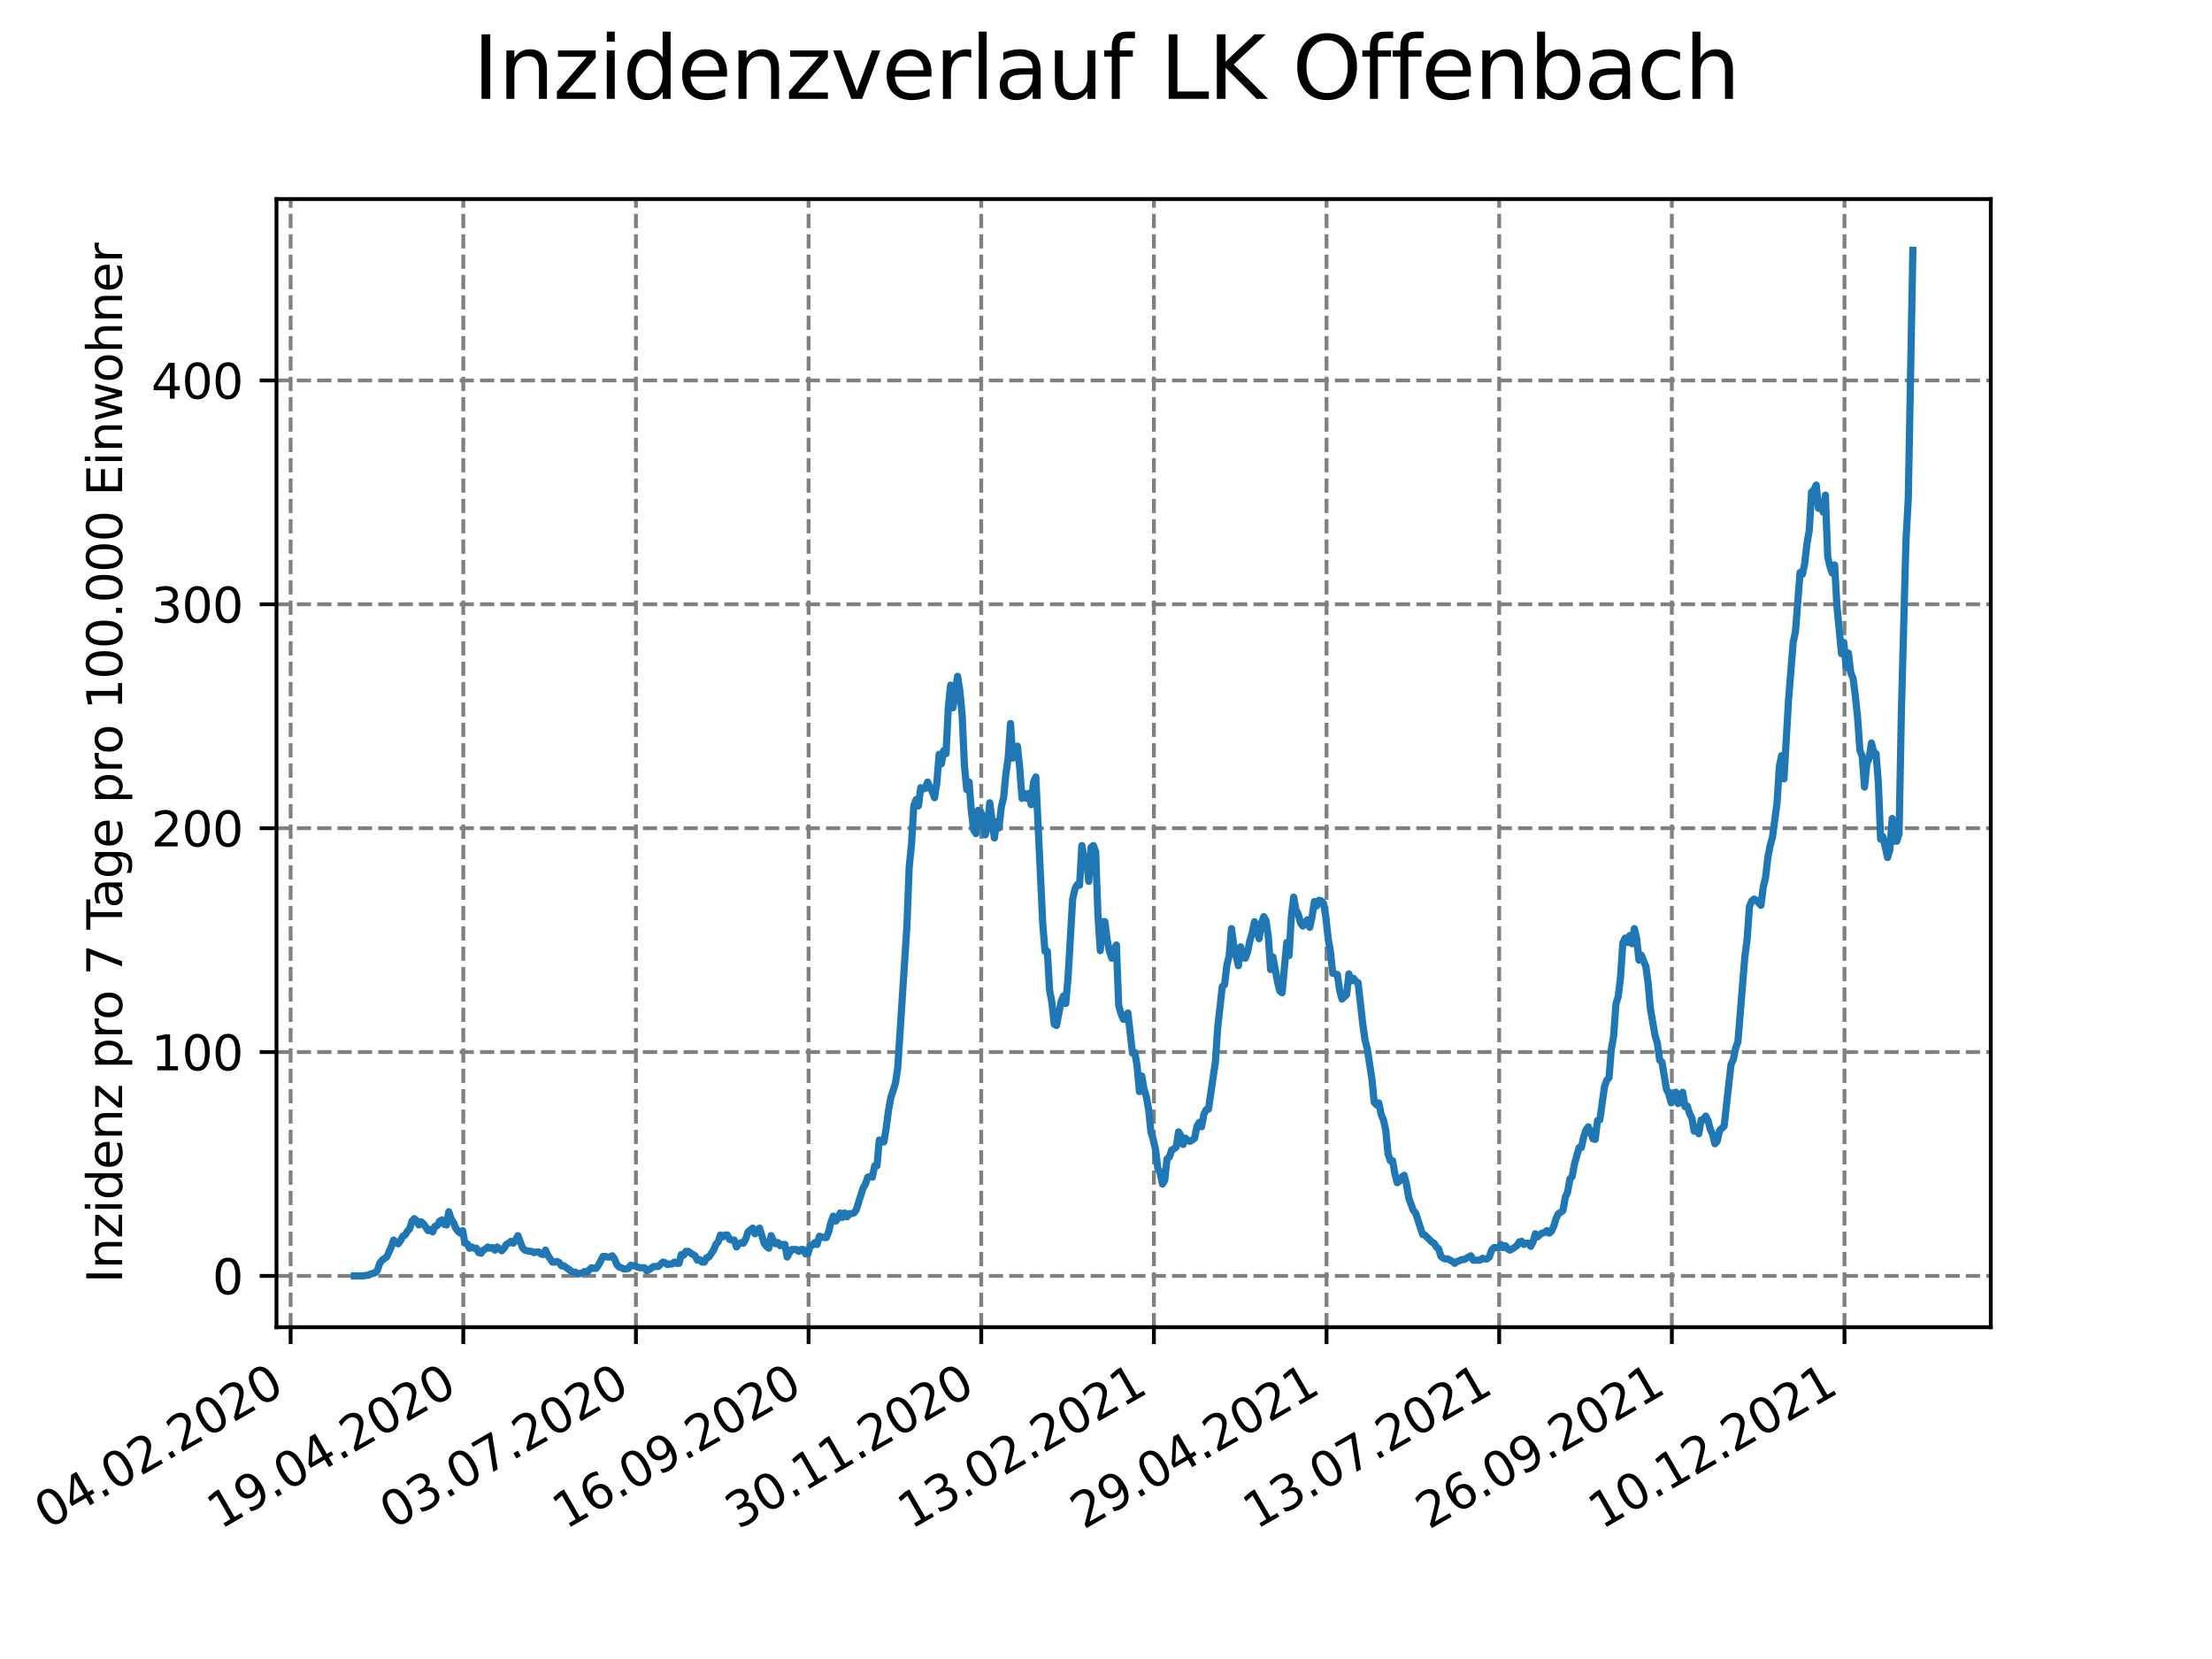 <?xml version="1.0" encoding="utf-8" standalone="no"?>
<!DOCTYPE svg PUBLIC "-//W3C//DTD SVG 1.1//EN"
  "http://www.w3.org/Graphics/SVG/1.1/DTD/svg11.dtd">
<svg xmlns:xlink="http://www.w3.org/1999/xlink" width="460.8pt" height="345.6pt" viewBox="0 0 460.8 345.6" xmlns="http://www.w3.org/2000/svg" version="1.1">
 <defs>
  <style type="text/css">*{stroke-linejoin: round; stroke-linecap: butt}</style>
 </defs>
 <g id="figure_1">
  <g id="patch_1">
   <path d="M 0 345.6 
L 460.8 345.6 
L 460.8 0 
L 0 0 
z
" style="fill: #ffffff"/>
  </g>
  <g id="axes_1">
   <g id="patch_2">
    <path d="M 57.6 276.48 
L 414.72 276.48 
L 414.72 41.472 
L 57.6 41.472 
z
" style="fill: #ffffff"/>
   </g>
   <g id="matplotlib.axis_1">
    <g id="xtick_1">
     <g id="line2d_1">
      <path d="M 60.545 276.48 
L 60.545 41.472 
" clip-path="url(#p607cf60031)" style="fill: none; stroke-dasharray: 2.96,1.28; stroke-dashoffset: 0; stroke: #808080; stroke-width: 0.8"/>
     </g>
     <g id="line2d_2">
      <defs>
       <path id="m782a86ba5a" d="M 0 0 
L 0 3.5 
" style="stroke: #000000; stroke-width: 0.8"/>
      </defs>
      <g>
       <use xlink:href="#m782a86ba5a" x="60.545" y="276.48" style="stroke: #000000; stroke-width: 0.8"/>
      </g>
     </g>
     <g id="text_1">
      <!-- 04.02.2020 -->
      <g transform="translate(9.92 318.689)rotate(-30)scale(0.1 -0.1)">
       <defs>
        <path id="DejaVuSans-30" d="M 2034 4250 
Q 1547 4250 1301 3770 
Q 1056 3291 1056 2328 
Q 1056 1369 1301 889 
Q 1547 409 2034 409 
Q 2525 409 2770 889 
Q 3016 1369 3016 2328 
Q 3016 3291 2770 3770 
Q 2525 4250 2034 4250 
z
M 2034 4750 
Q 2819 4750 3233 4129 
Q 3647 3509 3647 2328 
Q 3647 1150 3233 529 
Q 2819 -91 2034 -91 
Q 1250 -91 836 529 
Q 422 1150 422 2328 
Q 422 3509 836 4129 
Q 1250 4750 2034 4750 
z
" transform="scale(0.016)"/>
        <path id="DejaVuSans-34" d="M 2419 4116 
L 825 1625 
L 2419 1625 
L 2419 4116 
z
M 2253 4666 
L 3047 4666 
L 3047 1625 
L 3713 1625 
L 3713 1100 
L 3047 1100 
L 3047 0 
L 2419 0 
L 2419 1100 
L 313 1100 
L 313 1709 
L 2253 4666 
z
" transform="scale(0.016)"/>
        <path id="DejaVuSans-2e" d="M 684 794 
L 1344 794 
L 1344 0 
L 684 0 
L 684 794 
z
" transform="scale(0.016)"/>
        <path id="DejaVuSans-32" d="M 1228 531 
L 3431 531 
L 3431 0 
L 469 0 
L 469 531 
Q 828 903 1448 1529 
Q 2069 2156 2228 2338 
Q 2531 2678 2651 2914 
Q 2772 3150 2772 3378 
Q 2772 3750 2511 3984 
Q 2250 4219 1831 4219 
Q 1534 4219 1204 4116 
Q 875 4013 500 3803 
L 500 4441 
Q 881 4594 1212 4672 
Q 1544 4750 1819 4750 
Q 2544 4750 2975 4387 
Q 3406 4025 3406 3419 
Q 3406 3131 3298 2873 
Q 3191 2616 2906 2266 
Q 2828 2175 2409 1742 
Q 1991 1309 1228 531 
z
" transform="scale(0.016)"/>
       </defs>
       <use xlink:href="#DejaVuSans-30"/>
       <use xlink:href="#DejaVuSans-34" x="63.623"/>
       <use xlink:href="#DejaVuSans-2e" x="127.246"/>
       <use xlink:href="#DejaVuSans-30" x="159.033"/>
       <use xlink:href="#DejaVuSans-32" x="222.656"/>
       <use xlink:href="#DejaVuSans-2e" x="286.279"/>
       <use xlink:href="#DejaVuSans-32" x="318.066"/>
       <use xlink:href="#DejaVuSans-30" x="381.689"/>
       <use xlink:href="#DejaVuSans-32" x="445.312"/>
       <use xlink:href="#DejaVuSans-30" x="508.936"/>
      </g>
     </g>
    </g>
    <g id="xtick_2">
     <g id="line2d_3">
      <path d="M 96.511 276.48 
L 96.511 41.472 
" clip-path="url(#p607cf60031)" style="fill: none; stroke-dasharray: 2.96,1.28; stroke-dashoffset: 0; stroke: #808080; stroke-width: 0.8"/>
     </g>
     <g id="line2d_4">
      <g>
       <use xlink:href="#m782a86ba5a" x="96.511" y="276.48" style="stroke: #000000; stroke-width: 0.8"/>
      </g>
     </g>
     <g id="text_2">
      <!-- 19.04.2020 -->
      <g transform="translate(45.886 318.689)rotate(-30)scale(0.1 -0.1)">
       <defs>
        <path id="DejaVuSans-31" d="M 794 531 
L 1825 531 
L 1825 4091 
L 703 3866 
L 703 4441 
L 1819 4666 
L 2450 4666 
L 2450 531 
L 3481 531 
L 3481 0 
L 794 0 
L 794 531 
z
" transform="scale(0.016)"/>
        <path id="DejaVuSans-39" d="M 703 97 
L 703 672 
Q 941 559 1184 500 
Q 1428 441 1663 441 
Q 2288 441 2617 861 
Q 2947 1281 2994 2138 
Q 2813 1869 2534 1725 
Q 2256 1581 1919 1581 
Q 1219 1581 811 2004 
Q 403 2428 403 3163 
Q 403 3881 828 4315 
Q 1253 4750 1959 4750 
Q 2769 4750 3195 4129 
Q 3622 3509 3622 2328 
Q 3622 1225 3098 567 
Q 2575 -91 1691 -91 
Q 1453 -91 1209 -44 
Q 966 3 703 97 
z
M 1959 2075 
Q 2384 2075 2632 2365 
Q 2881 2656 2881 3163 
Q 2881 3666 2632 3958 
Q 2384 4250 1959 4250 
Q 1534 4250 1286 3958 
Q 1038 3666 1038 3163 
Q 1038 2656 1286 2365 
Q 1534 2075 1959 2075 
z
" transform="scale(0.016)"/>
       </defs>
       <use xlink:href="#DejaVuSans-31"/>
       <use xlink:href="#DejaVuSans-39" x="63.623"/>
       <use xlink:href="#DejaVuSans-2e" x="127.246"/>
       <use xlink:href="#DejaVuSans-30" x="159.033"/>
       <use xlink:href="#DejaVuSans-34" x="222.656"/>
       <use xlink:href="#DejaVuSans-2e" x="286.279"/>
       <use xlink:href="#DejaVuSans-32" x="318.066"/>
       <use xlink:href="#DejaVuSans-30" x="381.689"/>
       <use xlink:href="#DejaVuSans-32" x="445.312"/>
       <use xlink:href="#DejaVuSans-30" x="508.936"/>
      </g>
     </g>
    </g>
    <g id="xtick_3">
     <g id="line2d_5">
      <path d="M 132.478 276.48 
L 132.478 41.472 
" clip-path="url(#p607cf60031)" style="fill: none; stroke-dasharray: 2.96,1.28; stroke-dashoffset: 0; stroke: #808080; stroke-width: 0.8"/>
     </g>
     <g id="line2d_6">
      <g>
       <use xlink:href="#m782a86ba5a" x="132.478" y="276.48" style="stroke: #000000; stroke-width: 0.8"/>
      </g>
     </g>
     <g id="text_3">
      <!-- 03.07.2020 -->
      <g transform="translate(81.852 318.689)rotate(-30)scale(0.1 -0.1)">
       <defs>
        <path id="DejaVuSans-33" d="M 2597 2516 
Q 3050 2419 3304 2112 
Q 3559 1806 3559 1356 
Q 3559 666 3084 287 
Q 2609 -91 1734 -91 
Q 1441 -91 1130 -33 
Q 819 25 488 141 
L 488 750 
Q 750 597 1062 519 
Q 1375 441 1716 441 
Q 2309 441 2620 675 
Q 2931 909 2931 1356 
Q 2931 1769 2642 2001 
Q 2353 2234 1838 2234 
L 1294 2234 
L 1294 2753 
L 1863 2753 
Q 2328 2753 2575 2939 
Q 2822 3125 2822 3475 
Q 2822 3834 2567 4026 
Q 2313 4219 1838 4219 
Q 1578 4219 1281 4162 
Q 984 4106 628 3988 
L 628 4550 
Q 988 4650 1302 4700 
Q 1616 4750 1894 4750 
Q 2613 4750 3031 4423 
Q 3450 4097 3450 3541 
Q 3450 3153 3228 2886 
Q 3006 2619 2597 2516 
z
" transform="scale(0.016)"/>
        <path id="DejaVuSans-37" d="M 525 4666 
L 3525 4666 
L 3525 4397 
L 1831 0 
L 1172 0 
L 2766 4134 
L 525 4134 
L 525 4666 
z
" transform="scale(0.016)"/>
       </defs>
       <use xlink:href="#DejaVuSans-30"/>
       <use xlink:href="#DejaVuSans-33" x="63.623"/>
       <use xlink:href="#DejaVuSans-2e" x="127.246"/>
       <use xlink:href="#DejaVuSans-30" x="159.033"/>
       <use xlink:href="#DejaVuSans-37" x="222.656"/>
       <use xlink:href="#DejaVuSans-2e" x="286.279"/>
       <use xlink:href="#DejaVuSans-32" x="318.066"/>
       <use xlink:href="#DejaVuSans-30" x="381.689"/>
       <use xlink:href="#DejaVuSans-32" x="445.312"/>
       <use xlink:href="#DejaVuSans-30" x="508.936"/>
      </g>
     </g>
    </g>
    <g id="xtick_4">
     <g id="line2d_7">
      <path d="M 168.444 276.48 
L 168.444 41.472 
" clip-path="url(#p607cf60031)" style="fill: none; stroke-dasharray: 2.96,1.28; stroke-dashoffset: 0; stroke: #808080; stroke-width: 0.8"/>
     </g>
     <g id="line2d_8">
      <g>
       <use xlink:href="#m782a86ba5a" x="168.444" y="276.48" style="stroke: #000000; stroke-width: 0.8"/>
      </g>
     </g>
     <g id="text_4">
      <!-- 16.09.2020 -->
      <g transform="translate(117.819 318.689)rotate(-30)scale(0.1 -0.1)">
       <defs>
        <path id="DejaVuSans-36" d="M 2113 2584 
Q 1688 2584 1439 2293 
Q 1191 2003 1191 1497 
Q 1191 994 1439 701 
Q 1688 409 2113 409 
Q 2538 409 2786 701 
Q 3034 994 3034 1497 
Q 3034 2003 2786 2293 
Q 2538 2584 2113 2584 
z
M 3366 4563 
L 3366 3988 
Q 3128 4100 2886 4159 
Q 2644 4219 2406 4219 
Q 1781 4219 1451 3797 
Q 1122 3375 1075 2522 
Q 1259 2794 1537 2939 
Q 1816 3084 2150 3084 
Q 2853 3084 3261 2657 
Q 3669 2231 3669 1497 
Q 3669 778 3244 343 
Q 2819 -91 2113 -91 
Q 1303 -91 875 529 
Q 447 1150 447 2328 
Q 447 3434 972 4092 
Q 1497 4750 2381 4750 
Q 2619 4750 2861 4703 
Q 3103 4656 3366 4563 
z
" transform="scale(0.016)"/>
       </defs>
       <use xlink:href="#DejaVuSans-31"/>
       <use xlink:href="#DejaVuSans-36" x="63.623"/>
       <use xlink:href="#DejaVuSans-2e" x="127.246"/>
       <use xlink:href="#DejaVuSans-30" x="159.033"/>
       <use xlink:href="#DejaVuSans-39" x="222.656"/>
       <use xlink:href="#DejaVuSans-2e" x="286.279"/>
       <use xlink:href="#DejaVuSans-32" x="318.066"/>
       <use xlink:href="#DejaVuSans-30" x="381.689"/>
       <use xlink:href="#DejaVuSans-32" x="445.312"/>
       <use xlink:href="#DejaVuSans-30" x="508.936"/>
      </g>
     </g>
    </g>
    <g id="xtick_5">
     <g id="line2d_9">
      <path d="M 204.41 276.48 
L 204.41 41.472 
" clip-path="url(#p607cf60031)" style="fill: none; stroke-dasharray: 2.96,1.28; stroke-dashoffset: 0; stroke: #808080; stroke-width: 0.8"/>
     </g>
     <g id="line2d_10">
      <g>
       <use xlink:href="#m782a86ba5a" x="204.41" y="276.48" style="stroke: #000000; stroke-width: 0.8"/>
      </g>
     </g>
     <g id="text_5">
      <!-- 30.11.2020 -->
      <g transform="translate(153.785 318.689)rotate(-30)scale(0.1 -0.1)">
       <use xlink:href="#DejaVuSans-33"/>
       <use xlink:href="#DejaVuSans-30" x="63.623"/>
       <use xlink:href="#DejaVuSans-2e" x="127.246"/>
       <use xlink:href="#DejaVuSans-31" x="159.033"/>
       <use xlink:href="#DejaVuSans-31" x="222.656"/>
       <use xlink:href="#DejaVuSans-2e" x="286.279"/>
       <use xlink:href="#DejaVuSans-32" x="318.066"/>
       <use xlink:href="#DejaVuSans-30" x="381.689"/>
       <use xlink:href="#DejaVuSans-32" x="445.312"/>
       <use xlink:href="#DejaVuSans-30" x="508.936"/>
      </g>
     </g>
    </g>
    <g id="xtick_6">
     <g id="line2d_11">
      <path d="M 240.376 276.48 
L 240.376 41.472 
" clip-path="url(#p607cf60031)" style="fill: none; stroke-dasharray: 2.96,1.28; stroke-dashoffset: 0; stroke: #808080; stroke-width: 0.8"/>
     </g>
     <g id="line2d_12">
      <g>
       <use xlink:href="#m782a86ba5a" x="240.376" y="276.48" style="stroke: #000000; stroke-width: 0.8"/>
      </g>
     </g>
     <g id="text_6">
      <!-- 13.02.2021 -->
      <g transform="translate(189.751 318.689)rotate(-30)scale(0.1 -0.1)">
       <use xlink:href="#DejaVuSans-31"/>
       <use xlink:href="#DejaVuSans-33" x="63.623"/>
       <use xlink:href="#DejaVuSans-2e" x="127.246"/>
       <use xlink:href="#DejaVuSans-30" x="159.033"/>
       <use xlink:href="#DejaVuSans-32" x="222.656"/>
       <use xlink:href="#DejaVuSans-2e" x="286.279"/>
       <use xlink:href="#DejaVuSans-32" x="318.066"/>
       <use xlink:href="#DejaVuSans-30" x="381.689"/>
       <use xlink:href="#DejaVuSans-32" x="445.312"/>
       <use xlink:href="#DejaVuSans-31" x="508.936"/>
      </g>
     </g>
    </g>
    <g id="xtick_7">
     <g id="line2d_13">
      <path d="M 276.342 276.48 
L 276.342 41.472 
" clip-path="url(#p607cf60031)" style="fill: none; stroke-dasharray: 2.96,1.28; stroke-dashoffset: 0; stroke: #808080; stroke-width: 0.8"/>
     </g>
     <g id="line2d_14">
      <g>
       <use xlink:href="#m782a86ba5a" x="276.342" y="276.48" style="stroke: #000000; stroke-width: 0.8"/>
      </g>
     </g>
     <g id="text_7">
      <!-- 29.04.2021 -->
      <g transform="translate(225.717 318.689)rotate(-30)scale(0.1 -0.1)">
       <use xlink:href="#DejaVuSans-32"/>
       <use xlink:href="#DejaVuSans-39" x="63.623"/>
       <use xlink:href="#DejaVuSans-2e" x="127.246"/>
       <use xlink:href="#DejaVuSans-30" x="159.033"/>
       <use xlink:href="#DejaVuSans-34" x="222.656"/>
       <use xlink:href="#DejaVuSans-2e" x="286.279"/>
       <use xlink:href="#DejaVuSans-32" x="318.066"/>
       <use xlink:href="#DejaVuSans-30" x="381.689"/>
       <use xlink:href="#DejaVuSans-32" x="445.312"/>
       <use xlink:href="#DejaVuSans-31" x="508.936"/>
      </g>
     </g>
    </g>
    <g id="xtick_8">
     <g id="line2d_15">
      <path d="M 312.308 276.48 
L 312.308 41.472 
" clip-path="url(#p607cf60031)" style="fill: none; stroke-dasharray: 2.96,1.28; stroke-dashoffset: 0; stroke: #808080; stroke-width: 0.8"/>
     </g>
     <g id="line2d_16">
      <g>
       <use xlink:href="#m782a86ba5a" x="312.308" y="276.48" style="stroke: #000000; stroke-width: 0.8"/>
      </g>
     </g>
     <g id="text_8">
      <!-- 13.07.2021 -->
      <g transform="translate(261.683 318.689)rotate(-30)scale(0.1 -0.1)">
       <use xlink:href="#DejaVuSans-31"/>
       <use xlink:href="#DejaVuSans-33" x="63.623"/>
       <use xlink:href="#DejaVuSans-2e" x="127.246"/>
       <use xlink:href="#DejaVuSans-30" x="159.033"/>
       <use xlink:href="#DejaVuSans-37" x="222.656"/>
       <use xlink:href="#DejaVuSans-2e" x="286.279"/>
       <use xlink:href="#DejaVuSans-32" x="318.066"/>
       <use xlink:href="#DejaVuSans-30" x="381.689"/>
       <use xlink:href="#DejaVuSans-32" x="445.312"/>
       <use xlink:href="#DejaVuSans-31" x="508.936"/>
      </g>
     </g>
    </g>
    <g id="xtick_9">
     <g id="line2d_17">
      <path d="M 348.275 276.48 
L 348.275 41.472 
" clip-path="url(#p607cf60031)" style="fill: none; stroke-dasharray: 2.96,1.28; stroke-dashoffset: 0; stroke: #808080; stroke-width: 0.8"/>
     </g>
     <g id="line2d_18">
      <g>
       <use xlink:href="#m782a86ba5a" x="348.275" y="276.48" style="stroke: #000000; stroke-width: 0.8"/>
      </g>
     </g>
     <g id="text_9">
      <!-- 26.09.2021 -->
      <g transform="translate(297.649 318.689)rotate(-30)scale(0.1 -0.1)">
       <use xlink:href="#DejaVuSans-32"/>
       <use xlink:href="#DejaVuSans-36" x="63.623"/>
       <use xlink:href="#DejaVuSans-2e" x="127.246"/>
       <use xlink:href="#DejaVuSans-30" x="159.033"/>
       <use xlink:href="#DejaVuSans-39" x="222.656"/>
       <use xlink:href="#DejaVuSans-2e" x="286.279"/>
       <use xlink:href="#DejaVuSans-32" x="318.066"/>
       <use xlink:href="#DejaVuSans-30" x="381.689"/>
       <use xlink:href="#DejaVuSans-32" x="445.312"/>
       <use xlink:href="#DejaVuSans-31" x="508.936"/>
      </g>
     </g>
    </g>
    <g id="xtick_10">
     <g id="line2d_19">
      <path d="M 384.241 276.48 
L 384.241 41.472 
" clip-path="url(#p607cf60031)" style="fill: none; stroke-dasharray: 2.96,1.28; stroke-dashoffset: 0; stroke: #808080; stroke-width: 0.8"/>
     </g>
     <g id="line2d_20">
      <g>
       <use xlink:href="#m782a86ba5a" x="384.241" y="276.48" style="stroke: #000000; stroke-width: 0.8"/>
      </g>
     </g>
     <g id="text_10">
      <!-- 10.12.2021 -->
      <g transform="translate(333.615 318.689)rotate(-30)scale(0.1 -0.1)">
       <use xlink:href="#DejaVuSans-31"/>
       <use xlink:href="#DejaVuSans-30" x="63.623"/>
       <use xlink:href="#DejaVuSans-2e" x="127.246"/>
       <use xlink:href="#DejaVuSans-31" x="159.033"/>
       <use xlink:href="#DejaVuSans-32" x="222.656"/>
       <use xlink:href="#DejaVuSans-2e" x="286.279"/>
       <use xlink:href="#DejaVuSans-32" x="318.066"/>
       <use xlink:href="#DejaVuSans-30" x="381.689"/>
       <use xlink:href="#DejaVuSans-32" x="445.312"/>
       <use xlink:href="#DejaVuSans-31" x="508.936"/>
      </g>
     </g>
    </g>
   </g>
   <g id="matplotlib.axis_2">
    <g id="ytick_1">
     <g id="line2d_21">
      <path d="M 57.6 265.798 
L 414.72 265.798 
" clip-path="url(#p607cf60031)" style="fill: none; stroke-dasharray: 2.96,1.28; stroke-dashoffset: 0; stroke: #808080; stroke-width: 0.8"/>
     </g>
     <g id="line2d_22">
      <defs>
       <path id="m723802dd8a" d="M 0 0 
L -3.5 0 
" style="stroke: #000000; stroke-width: 0.8"/>
      </defs>
      <g>
       <use xlink:href="#m723802dd8a" x="57.6" y="265.798" style="stroke: #000000; stroke-width: 0.8"/>
      </g>
     </g>
     <g id="text_11">
      <!-- 0 -->
      <g transform="translate(44.237 269.597)scale(0.1 -0.1)">
       <use xlink:href="#DejaVuSans-30"/>
      </g>
     </g>
    </g>
    <g id="ytick_2">
     <g id="line2d_23">
      <path d="M 57.6 219.162 
L 414.72 219.162 
" clip-path="url(#p607cf60031)" style="fill: none; stroke-dasharray: 2.96,1.28; stroke-dashoffset: 0; stroke: #808080; stroke-width: 0.8"/>
     </g>
     <g id="line2d_24">
      <g>
       <use xlink:href="#m723802dd8a" x="57.6" y="219.162" style="stroke: #000000; stroke-width: 0.8"/>
      </g>
     </g>
     <g id="text_12">
      <!-- 100 -->
      <g transform="translate(31.512 222.961)scale(0.1 -0.1)">
       <use xlink:href="#DejaVuSans-31"/>
       <use xlink:href="#DejaVuSans-30" x="63.623"/>
       <use xlink:href="#DejaVuSans-30" x="127.246"/>
      </g>
     </g>
    </g>
    <g id="ytick_3">
     <g id="line2d_25">
      <path d="M 57.6 172.525 
L 414.72 172.525 
" clip-path="url(#p607cf60031)" style="fill: none; stroke-dasharray: 2.96,1.28; stroke-dashoffset: 0; stroke: #808080; stroke-width: 0.8"/>
     </g>
     <g id="line2d_26">
      <g>
       <use xlink:href="#m723802dd8a" x="57.6" y="172.525" style="stroke: #000000; stroke-width: 0.8"/>
      </g>
     </g>
     <g id="text_13">
      <!-- 200 -->
      <g transform="translate(31.512 176.324)scale(0.1 -0.1)">
       <use xlink:href="#DejaVuSans-32"/>
       <use xlink:href="#DejaVuSans-30" x="63.623"/>
       <use xlink:href="#DejaVuSans-30" x="127.246"/>
      </g>
     </g>
    </g>
    <g id="ytick_4">
     <g id="line2d_27">
      <path d="M 57.6 125.889 
L 414.72 125.889 
" clip-path="url(#p607cf60031)" style="fill: none; stroke-dasharray: 2.96,1.28; stroke-dashoffset: 0; stroke: #808080; stroke-width: 0.8"/>
     </g>
     <g id="line2d_28">
      <g>
       <use xlink:href="#m723802dd8a" x="57.6" y="125.889" style="stroke: #000000; stroke-width: 0.8"/>
      </g>
     </g>
     <g id="text_14">
      <!-- 300 -->
      <g transform="translate(31.512 129.688)scale(0.1 -0.1)">
       <use xlink:href="#DejaVuSans-33"/>
       <use xlink:href="#DejaVuSans-30" x="63.623"/>
       <use xlink:href="#DejaVuSans-30" x="127.246"/>
      </g>
     </g>
    </g>
    <g id="ytick_5">
     <g id="line2d_29">
      <path d="M 57.6 79.253 
L 414.72 79.253 
" clip-path="url(#p607cf60031)" style="fill: none; stroke-dasharray: 2.96,1.28; stroke-dashoffset: 0; stroke: #808080; stroke-width: 0.8"/>
     </g>
     <g id="line2d_30">
      <g>
       <use xlink:href="#m723802dd8a" x="57.6" y="79.253" style="stroke: #000000; stroke-width: 0.8"/>
      </g>
     </g>
     <g id="text_15">
      <!-- 400 -->
      <g transform="translate(31.512 83.052)scale(0.1 -0.1)">
       <use xlink:href="#DejaVuSans-34"/>
       <use xlink:href="#DejaVuSans-30" x="63.623"/>
       <use xlink:href="#DejaVuSans-30" x="127.246"/>
      </g>
     </g>
    </g>
    <g id="text_16">
     <!-- Inzidenz pro 7 Tage pro 100.000 Einwohner -->
     <g transform="translate(25.433 267.301)rotate(-90)scale(0.1 -0.1)">
      <defs>
       <path id="DejaVuSans-49" d="M 628 4666 
L 1259 4666 
L 1259 0 
L 628 0 
L 628 4666 
z
" transform="scale(0.016)"/>
       <path id="DejaVuSans-6e" d="M 3513 2113 
L 3513 0 
L 2938 0 
L 2938 2094 
Q 2938 2591 2744 2837 
Q 2550 3084 2163 3084 
Q 1697 3084 1428 2787 
Q 1159 2491 1159 1978 
L 1159 0 
L 581 0 
L 581 3500 
L 1159 3500 
L 1159 2956 
Q 1366 3272 1645 3428 
Q 1925 3584 2291 3584 
Q 2894 3584 3203 3211 
Q 3513 2838 3513 2113 
z
" transform="scale(0.016)"/>
       <path id="DejaVuSans-7a" d="M 353 3500 
L 3084 3500 
L 3084 2975 
L 922 459 
L 3084 459 
L 3084 0 
L 275 0 
L 275 525 
L 2438 3041 
L 353 3041 
L 353 3500 
z
" transform="scale(0.016)"/>
       <path id="DejaVuSans-69" d="M 603 3500 
L 1178 3500 
L 1178 0 
L 603 0 
L 603 3500 
z
M 603 4863 
L 1178 4863 
L 1178 4134 
L 603 4134 
L 603 4863 
z
" transform="scale(0.016)"/>
       <path id="DejaVuSans-64" d="M 2906 2969 
L 2906 4863 
L 3481 4863 
L 3481 0 
L 2906 0 
L 2906 525 
Q 2725 213 2448 61 
Q 2172 -91 1784 -91 
Q 1150 -91 751 415 
Q 353 922 353 1747 
Q 353 2572 751 3078 
Q 1150 3584 1784 3584 
Q 2172 3584 2448 3432 
Q 2725 3281 2906 2969 
z
M 947 1747 
Q 947 1113 1208 752 
Q 1469 391 1925 391 
Q 2381 391 2643 752 
Q 2906 1113 2906 1747 
Q 2906 2381 2643 2742 
Q 2381 3103 1925 3103 
Q 1469 3103 1208 2742 
Q 947 2381 947 1747 
z
" transform="scale(0.016)"/>
       <path id="DejaVuSans-65" d="M 3597 1894 
L 3597 1613 
L 953 1613 
Q 991 1019 1311 708 
Q 1631 397 2203 397 
Q 2534 397 2845 478 
Q 3156 559 3463 722 
L 3463 178 
Q 3153 47 2828 -22 
Q 2503 -91 2169 -91 
Q 1331 -91 842 396 
Q 353 884 353 1716 
Q 353 2575 817 3079 
Q 1281 3584 2069 3584 
Q 2775 3584 3186 3129 
Q 3597 2675 3597 1894 
z
M 3022 2063 
Q 3016 2534 2758 2815 
Q 2500 3097 2075 3097 
Q 1594 3097 1305 2825 
Q 1016 2553 972 2059 
L 3022 2063 
z
" transform="scale(0.016)"/>
       <path id="DejaVuSans-20" transform="scale(0.016)"/>
       <path id="DejaVuSans-70" d="M 1159 525 
L 1159 -1331 
L 581 -1331 
L 581 3500 
L 1159 3500 
L 1159 2969 
Q 1341 3281 1617 3432 
Q 1894 3584 2278 3584 
Q 2916 3584 3314 3078 
Q 3713 2572 3713 1747 
Q 3713 922 3314 415 
Q 2916 -91 2278 -91 
Q 1894 -91 1617 61 
Q 1341 213 1159 525 
z
M 3116 1747 
Q 3116 2381 2855 2742 
Q 2594 3103 2138 3103 
Q 1681 3103 1420 2742 
Q 1159 2381 1159 1747 
Q 1159 1113 1420 752 
Q 1681 391 2138 391 
Q 2594 391 2855 752 
Q 3116 1113 3116 1747 
z
" transform="scale(0.016)"/>
       <path id="DejaVuSans-72" d="M 2631 2963 
Q 2534 3019 2420 3045 
Q 2306 3072 2169 3072 
Q 1681 3072 1420 2755 
Q 1159 2438 1159 1844 
L 1159 0 
L 581 0 
L 581 3500 
L 1159 3500 
L 1159 2956 
Q 1341 3275 1631 3429 
Q 1922 3584 2338 3584 
Q 2397 3584 2469 3576 
Q 2541 3569 2628 3553 
L 2631 2963 
z
" transform="scale(0.016)"/>
       <path id="DejaVuSans-6f" d="M 1959 3097 
Q 1497 3097 1228 2736 
Q 959 2375 959 1747 
Q 959 1119 1226 758 
Q 1494 397 1959 397 
Q 2419 397 2687 759 
Q 2956 1122 2956 1747 
Q 2956 2369 2687 2733 
Q 2419 3097 1959 3097 
z
M 1959 3584 
Q 2709 3584 3137 3096 
Q 3566 2609 3566 1747 
Q 3566 888 3137 398 
Q 2709 -91 1959 -91 
Q 1206 -91 779 398 
Q 353 888 353 1747 
Q 353 2609 779 3096 
Q 1206 3584 1959 3584 
z
" transform="scale(0.016)"/>
       <path id="DejaVuSans-54" d="M -19 4666 
L 3928 4666 
L 3928 4134 
L 2272 4134 
L 2272 0 
L 1638 0 
L 1638 4134 
L -19 4134 
L -19 4666 
z
" transform="scale(0.016)"/>
       <path id="DejaVuSans-61" d="M 2194 1759 
Q 1497 1759 1228 1600 
Q 959 1441 959 1056 
Q 959 750 1161 570 
Q 1363 391 1709 391 
Q 2188 391 2477 730 
Q 2766 1069 2766 1631 
L 2766 1759 
L 2194 1759 
z
M 3341 1997 
L 3341 0 
L 2766 0 
L 2766 531 
Q 2569 213 2275 61 
Q 1981 -91 1556 -91 
Q 1019 -91 701 211 
Q 384 513 384 1019 
Q 384 1609 779 1909 
Q 1175 2209 1959 2209 
L 2766 2209 
L 2766 2266 
Q 2766 2663 2505 2880 
Q 2244 3097 1772 3097 
Q 1472 3097 1187 3025 
Q 903 2953 641 2809 
L 641 3341 
Q 956 3463 1253 3523 
Q 1550 3584 1831 3584 
Q 2591 3584 2966 3190 
Q 3341 2797 3341 1997 
z
" transform="scale(0.016)"/>
       <path id="DejaVuSans-67" d="M 2906 1791 
Q 2906 2416 2648 2759 
Q 2391 3103 1925 3103 
Q 1463 3103 1205 2759 
Q 947 2416 947 1791 
Q 947 1169 1205 825 
Q 1463 481 1925 481 
Q 2391 481 2648 825 
Q 2906 1169 2906 1791 
z
M 3481 434 
Q 3481 -459 3084 -895 
Q 2688 -1331 1869 -1331 
Q 1566 -1331 1297 -1286 
Q 1028 -1241 775 -1147 
L 775 -588 
Q 1028 -725 1275 -790 
Q 1522 -856 1778 -856 
Q 2344 -856 2625 -561 
Q 2906 -266 2906 331 
L 2906 616 
Q 2728 306 2450 153 
Q 2172 0 1784 0 
Q 1141 0 747 490 
Q 353 981 353 1791 
Q 353 2603 747 3093 
Q 1141 3584 1784 3584 
Q 2172 3584 2450 3431 
Q 2728 3278 2906 2969 
L 2906 3500 
L 3481 3500 
L 3481 434 
z
" transform="scale(0.016)"/>
       <path id="DejaVuSans-45" d="M 628 4666 
L 3578 4666 
L 3578 4134 
L 1259 4134 
L 1259 2753 
L 3481 2753 
L 3481 2222 
L 1259 2222 
L 1259 531 
L 3634 531 
L 3634 0 
L 628 0 
L 628 4666 
z
" transform="scale(0.016)"/>
       <path id="DejaVuSans-77" d="M 269 3500 
L 844 3500 
L 1563 769 
L 2278 3500 
L 2956 3500 
L 3675 769 
L 4391 3500 
L 4966 3500 
L 4050 0 
L 3372 0 
L 2619 2869 
L 1863 0 
L 1184 0 
L 269 3500 
z
" transform="scale(0.016)"/>
       <path id="DejaVuSans-68" d="M 3513 2113 
L 3513 0 
L 2938 0 
L 2938 2094 
Q 2938 2591 2744 2837 
Q 2550 3084 2163 3084 
Q 1697 3084 1428 2787 
Q 1159 2491 1159 1978 
L 1159 0 
L 581 0 
L 581 4863 
L 1159 4863 
L 1159 2956 
Q 1366 3272 1645 3428 
Q 1925 3584 2291 3584 
Q 2894 3584 3203 3211 
Q 3513 2838 3513 2113 
z
" transform="scale(0.016)"/>
      </defs>
      <use xlink:href="#DejaVuSans-49"/>
      <use xlink:href="#DejaVuSans-6e" x="29.492"/>
      <use xlink:href="#DejaVuSans-7a" x="92.871"/>
      <use xlink:href="#DejaVuSans-69" x="145.361"/>
      <use xlink:href="#DejaVuSans-64" x="173.145"/>
      <use xlink:href="#DejaVuSans-65" x="236.621"/>
      <use xlink:href="#DejaVuSans-6e" x="298.145"/>
      <use xlink:href="#DejaVuSans-7a" x="361.523"/>
      <use xlink:href="#DejaVuSans-20" x="414.014"/>
      <use xlink:href="#DejaVuSans-70" x="445.801"/>
      <use xlink:href="#DejaVuSans-72" x="509.277"/>
      <use xlink:href="#DejaVuSans-6f" x="548.141"/>
      <use xlink:href="#DejaVuSans-20" x="609.322"/>
      <use xlink:href="#DejaVuSans-37" x="641.109"/>
      <use xlink:href="#DejaVuSans-20" x="704.732"/>
      <use xlink:href="#DejaVuSans-54" x="736.52"/>
      <use xlink:href="#DejaVuSans-61" x="781.104"/>
      <use xlink:href="#DejaVuSans-67" x="842.383"/>
      <use xlink:href="#DejaVuSans-65" x="905.859"/>
      <use xlink:href="#DejaVuSans-20" x="967.383"/>
      <use xlink:href="#DejaVuSans-70" x="999.17"/>
      <use xlink:href="#DejaVuSans-72" x="1062.646"/>
      <use xlink:href="#DejaVuSans-6f" x="1101.51"/>
      <use xlink:href="#DejaVuSans-20" x="1162.691"/>
      <use xlink:href="#DejaVuSans-31" x="1194.479"/>
      <use xlink:href="#DejaVuSans-30" x="1258.102"/>
      <use xlink:href="#DejaVuSans-30" x="1321.725"/>
      <use xlink:href="#DejaVuSans-2e" x="1385.348"/>
      <use xlink:href="#DejaVuSans-30" x="1417.135"/>
      <use xlink:href="#DejaVuSans-30" x="1480.758"/>
      <use xlink:href="#DejaVuSans-30" x="1544.381"/>
      <use xlink:href="#DejaVuSans-20" x="1608.004"/>
      <use xlink:href="#DejaVuSans-45" x="1639.791"/>
      <use xlink:href="#DejaVuSans-69" x="1702.975"/>
      <use xlink:href="#DejaVuSans-6e" x="1730.758"/>
      <use xlink:href="#DejaVuSans-77" x="1794.137"/>
      <use xlink:href="#DejaVuSans-6f" x="1875.924"/>
      <use xlink:href="#DejaVuSans-68" x="1937.105"/>
      <use xlink:href="#DejaVuSans-6e" x="2000.484"/>
      <use xlink:href="#DejaVuSans-65" x="2063.863"/>
      <use xlink:href="#DejaVuSans-72" x="2125.387"/>
     </g>
    </g>
   </g>
   <g id="line2d_31">
    <path d="M 73.833 265.798 
L 75.751 265.798 
L 76.23 265.667 
L 76.71 265.667 
L 77.19 265.405 
L 78.149 265.142 
L 78.628 264.618 
L 79.108 263.176 
L 79.587 262.521 
L 80.546 261.866 
L 81.506 259.769 
L 81.985 258.327 
L 82.944 259.113 
L 83.424 258.458 
L 83.903 257.54 
L 84.383 257.278 
L 84.862 256.492 
L 85.342 255.968 
L 85.821 254.395 
L 86.301 253.87 
L 86.781 254.264 
L 87.26 255.181 
L 87.74 254.526 
L 88.219 254.919 
L 89.178 256.361 
L 89.658 256.099 
L 90.137 256.623 
L 90.617 255.443 
L 91.096 255.312 
L 91.576 254.395 
L 92.056 254.133 
L 92.535 255.05 
L 93.015 255.181 
L 93.494 252.429 
L 93.974 253.87 
L 94.453 254.657 
L 94.933 255.837 
L 95.412 256.492 
L 95.892 256.885 
L 96.372 256.361 
L 96.851 258.982 
L 97.331 259.113 
L 97.81 260.031 
L 98.29 259.769 
L 98.769 260.031 
L 99.249 260.031 
L 99.728 260.948 
L 100.208 261.079 
L 100.687 260.424 
L 101.167 260.162 
L 101.647 259.769 
L 102.126 260.031 
L 102.606 259.9 
L 103.085 260.424 
L 103.565 259.769 
L 104.524 260.555 
L 105.003 260.031 
L 105.483 259.244 
L 105.962 258.982 
L 106.442 258.589 
L 106.922 258.982 
L 107.401 258.327 
L 107.881 257.409 
L 108.84 259.9 
L 109.319 260.424 
L 110.278 260.686 
L 110.758 260.686 
L 111.238 260.948 
L 111.717 260.817 
L 112.197 260.817 
L 112.676 261.21 
L 113.156 261.341 
L 113.635 260.424 
L 114.115 261.473 
L 115.074 262.914 
L 115.553 262.914 
L 116.033 262.783 
L 116.513 263.045 
L 116.992 263.701 
L 117.472 263.701 
L 118.91 264.749 
L 119.39 265.011 
L 119.869 265.011 
L 120.349 265.405 
L 121.308 265.142 
L 121.788 264.88 
L 122.267 265.011 
L 123.226 264.094 
L 123.706 264.225 
L 124.185 264.225 
L 124.665 263.57 
L 125.624 261.735 
L 126.104 261.735 
L 126.583 261.866 
L 127.063 261.866 
L 127.542 261.604 
L 128.022 262.259 
L 128.501 263.439 
L 128.981 263.963 
L 129.46 264.094 
L 129.94 264.356 
L 130.419 264.356 
L 130.899 264.225 
L 131.379 263.57 
L 131.858 263.701 
L 132.338 263.701 
L 132.817 263.963 
L 133.297 264.094 
L 134.256 264.094 
L 134.735 264.749 
L 135.215 264.487 
L 136.174 263.832 
L 137.133 263.832 
L 138.092 262.914 
L 138.572 263.045 
L 139.051 263.439 
L 139.531 263.307 
L 140.01 263.307 
L 140.49 262.914 
L 140.97 263.176 
L 141.449 263.176 
L 141.929 261.341 
L 142.408 261.473 
L 142.888 260.686 
L 143.367 260.686 
L 144.326 261.341 
L 144.806 261.604 
L 145.286 262.521 
L 145.765 262.39 
L 146.245 262.914 
L 146.724 262.914 
L 147.204 261.997 
L 147.683 261.866 
L 148.642 260.424 
L 149.122 259.244 
L 149.601 258.72 
L 150.081 257.278 
L 150.561 257.671 
L 151.04 257.278 
L 151.52 257.278 
L 151.999 258.196 
L 152.479 258.327 
L 152.958 258.327 
L 153.438 259.769 
L 153.917 259.113 
L 154.397 258.851 
L 154.876 258.982 
L 155.356 258.065 
L 155.836 256.623 
L 156.795 255.837 
L 157.274 257.016 
L 157.754 256.23 
L 158.233 255.837 
L 159.192 258.982 
L 159.672 259.638 
L 160.152 260.031 
L 160.631 257.409 
L 161.111 258.458 
L 161.59 259.113 
L 162.07 258.851 
L 162.549 259.506 
L 163.029 259.244 
L 163.508 259.244 
L 163.988 261.866 
L 164.467 260.948 
L 164.947 260.293 
L 165.906 260.293 
L 166.386 260.686 
L 166.865 260.293 
L 167.345 260.293 
L 167.824 261.21 
L 168.304 261.21 
L 168.783 259.506 
L 169.263 259.375 
L 169.742 258.851 
L 170.222 259.244 
L 170.702 257.54 
L 171.661 257.803 
L 172.14 257.803 
L 172.62 256.623 
L 173.099 254.657 
L 173.579 253.346 
L 174.058 254.395 
L 174.538 253.87 
L 175.018 252.691 
L 175.497 253.608 
L 175.977 252.691 
L 176.456 253.477 
L 176.936 252.822 
L 177.415 252.822 
L 177.895 252.691 
L 178.374 252.035 
L 179.813 247.448 
L 180.293 246.662 
L 180.772 245.22 
L 181.252 245.089 
L 181.731 245.22 
L 182.211 242.861 
L 182.69 242.861 
L 183.17 237.487 
L 183.649 237.88 
L 184.129 237.88 
L 184.609 234.996 
L 185.088 231.326 
L 185.568 228.705 
L 186.527 225.69 
L 187.006 222.545 
L 188.924 193.054 
L 189.404 180.603 
L 189.884 175.884 
L 190.363 167.889 
L 190.843 166.578 
L 191.322 167.889 
L 191.802 164.088 
L 192.281 164.35 
L 192.761 164.219 
L 193.24 162.908 
L 193.72 164.088 
L 194.199 164.874 
L 194.679 166.185 
L 195.159 163.039 
L 195.638 157.141 
L 196.118 159.107 
L 196.597 156.355 
L 197.077 157.01 
L 197.556 147.311 
L 198.036 142.723 
L 198.515 147.442 
L 199.475 140.888 
L 199.954 143.903 
L 200.434 149.015 
L 200.913 159.631 
L 201.393 164.481 
L 201.872 162.908 
L 202.352 168.937 
L 202.831 172.869 
L 203.311 173.656 
L 203.79 168.806 
L 204.27 169.068 
L 204.75 170.117 
L 205.229 173.918 
L 205.709 172.345 
L 206.188 167.233 
L 207.147 174.573 
L 207.627 171.165 
L 208.106 172.476 
L 208.586 168.151 
L 209.065 166.185 
L 209.545 161.204 
L 210.025 157.927 
L 210.504 150.719 
L 210.984 157.927 
L 211.463 157.01 
L 211.943 155.437 
L 212.422 159.893 
L 212.902 166.316 
L 213.381 165.267 
L 213.861 166.316 
L 214.341 165.267 
L 214.82 167.627 
L 215.3 162.908 
L 215.779 161.86 
L 217.218 192.399 
L 217.697 198.166 
L 218.177 198.166 
L 218.656 206.292 
L 219.136 208.914 
L 219.616 213.37 
L 220.095 213.632 
L 221.054 208.651 
L 221.534 207.472 
L 222.013 209.045 
L 222.493 203.671 
L 223.452 187.287 
L 223.932 185.19 
L 224.411 184.272 
L 224.891 184.404 
L 225.37 176.146 
L 225.85 178.899 
L 226.329 178.899 
L 226.809 183.617 
L 227.288 176.539 
L 227.768 176.146 
L 228.247 177.457 
L 228.727 190.695 
L 229.207 198.035 
L 229.686 192.006 
L 230.166 192.006 
L 230.645 195.807 
L 231.125 198.166 
L 231.604 199.608 
L 232.084 197.773 
L 232.563 196.855 
L 233.043 209.438 
L 233.522 211.142 
L 234.002 212.321 
L 234.482 212.321 
L 234.961 211.011 
L 235.92 219.399 
L 236.4 219.268 
L 236.879 222.021 
L 237.359 227.394 
L 237.838 224.118 
L 238.318 226.87 
L 238.798 228.443 
L 239.277 231.064 
L 239.757 235.783 
L 240.236 237.356 
L 240.716 239.453 
L 241.195 243.385 
L 241.675 244.302 
L 242.154 246.662 
L 242.634 245.875 
L 243.113 241.419 
L 243.593 241.026 
L 244.073 239.584 
L 244.552 239.322 
L 245.032 238.929 
L 245.511 235.783 
L 245.991 236.569 
L 246.47 238.404 
L 246.95 237.094 
L 247.429 237.618 
L 247.909 237.749 
L 248.388 237.487 
L 248.868 237.094 
L 249.348 234.603 
L 249.827 233.817 
L 250.307 234.734 
L 250.786 232.113 
L 251.266 231.195 
L 251.745 231.064 
L 253.184 221.234 
L 253.664 214.156 
L 254.623 205.506 
L 255.102 205.113 
L 255.582 201.049 
L 256.061 199.083 
L 256.541 193.447 
L 257.02 196.986 
L 257.979 201.18 
L 258.459 197.248 
L 258.939 199.477 
L 259.418 199.608 
L 259.898 198.297 
L 260.377 195.938 
L 260.857 194.365 
L 261.336 192.006 
L 261.816 193.316 
L 262.295 195.544 
L 262.775 192.399 
L 263.255 190.957 
L 263.734 191.743 
L 264.214 195.151 
L 264.693 201.967 
L 265.173 199.345 
L 266.132 204.588 
L 266.611 206.423 
L 267.091 206.816 
L 268.05 196.331 
L 268.53 199.083 
L 269.009 190.957 
L 269.489 186.894 
L 269.968 189.515 
L 270.448 190.433 
L 270.927 192.268 
L 271.407 192.923 
L 271.886 192.137 
L 272.366 191.612 
L 272.845 193.185 
L 273.325 190.957 
L 273.805 187.811 
L 274.284 188.729 
L 274.764 187.549 
L 275.243 187.68 
L 275.723 188.205 
L 276.202 191.088 
L 276.682 195.544 
L 277.161 198.297 
L 277.641 202.753 
L 278.6 203.015 
L 279.08 206.292 
L 279.559 208.127 
L 280.518 207.21 
L 280.998 202.884 
L 281.477 204.326 
L 281.957 203.802 
L 282.436 204.457 
L 282.916 204.719 
L 283.875 213.239 
L 284.355 216.647 
L 284.834 218.482 
L 285.793 224.773 
L 286.273 229.623 
L 286.752 230.147 
L 287.232 229.754 
L 287.711 232.113 
L 288.191 233.293 
L 288.671 235.39 
L 289.15 240.37 
L 289.63 241.812 
L 290.109 241.812 
L 290.589 244.565 
L 291.068 246.399 
L 291.548 246.006 
L 292.027 245.22 
L 292.507 244.827 
L 292.987 246.662 
L 293.466 249.545 
L 294.425 252.167 
L 294.905 252.691 
L 296.343 257.147 
L 296.823 257.278 
L 298.262 258.72 
L 298.741 258.982 
L 299.221 259.769 
L 299.7 260.162 
L 300.18 261.735 
L 300.659 262.128 
L 301.139 262.259 
L 301.618 262.259 
L 302.578 262.783 
L 303.057 263.176 
L 303.537 262.783 
L 304.016 262.652 
L 304.496 262.39 
L 304.975 262.39 
L 306.414 261.604 
L 306.893 262.521 
L 308.332 262.521 
L 308.812 262.128 
L 309.291 262.259 
L 309.771 262.259 
L 310.25 261.866 
L 310.73 260.424 
L 311.209 259.9 
L 311.689 259.9 
L 312.168 260.031 
L 312.648 259.244 
L 313.128 259.9 
L 313.607 259.506 
L 314.087 260.162 
L 314.566 260.424 
L 315.046 260.162 
L 316.005 259.506 
L 316.484 258.72 
L 316.964 258.589 
L 317.444 259.244 
L 317.923 258.982 
L 318.403 258.982 
L 318.882 259.638 
L 319.362 258.72 
L 319.841 257.016 
L 320.321 257.671 
L 320.8 257.147 
L 321.28 256.885 
L 321.759 256.754 
L 322.239 256.361 
L 322.719 256.885 
L 323.198 256.492 
L 323.678 255.443 
L 324.157 253.87 
L 324.637 252.822 
L 325.116 252.56 
L 325.596 252.167 
L 326.075 249.414 
L 326.555 248.366 
L 327.034 245.613 
L 327.514 245.089 
L 327.994 242.467 
L 328.953 239.06 
L 329.432 239.06 
L 329.912 236.831 
L 330.391 235.39 
L 330.871 234.734 
L 331.35 235.783 
L 331.83 237.225 
L 332.31 237.356 
L 332.789 233.424 
L 333.269 233.293 
L 334.228 226.477 
L 334.707 225.035 
L 335.187 224.511 
L 335.666 218.613 
L 336.146 215.86 
L 336.625 209.176 
L 337.105 207.603 
L 337.585 203.54 
L 338.064 196.462 
L 338.544 195.413 
L 339.023 196.331 
L 339.503 194.889 
L 339.982 196.593 
L 340.462 193.447 
L 340.941 195.544 
L 341.421 200.001 
L 341.901 198.952 
L 342.86 201.312 
L 343.339 204.85 
L 343.819 210.224 
L 344.778 215.729 
L 345.257 217.302 
L 345.737 220.841 
L 346.216 221.234 
L 347.176 227.001 
L 347.655 227.919 
L 348.135 229.754 
L 348.614 228.836 
L 349.094 227.525 
L 349.573 229.885 
L 350.053 229.623 
L 350.532 227.525 
L 351.012 230.54 
L 351.491 230.409 
L 351.971 231.982 
L 352.451 232.899 
L 352.93 235.652 
L 353.41 234.996 
L 353.889 236.176 
L 354.369 233.293 
L 354.848 233.293 
L 355.328 232.506 
L 355.807 233.424 
L 356.287 235.259 
L 356.767 236.307 
L 357.246 238.273 
L 357.726 237.749 
L 358.205 235.521 
L 359.164 234.603 
L 360.603 221.758 
L 361.082 220.71 
L 361.562 218.351 
L 362.042 217.04 
L 363.48 199.345 
L 363.96 195.676 
L 364.439 188.86 
L 364.919 187.68 
L 365.398 187.287 
L 365.878 187.549 
L 366.837 188.598 
L 367.317 184.797 
L 367.796 182.831 
L 368.276 178.636 
L 368.755 176.146 
L 369.235 174.442 
L 370.194 167.233 
L 370.673 159.631 
L 371.153 157.403 
L 371.633 162.253 
L 372.592 145.738 
L 373.551 133.811 
L 374.03 131.582 
L 374.989 119.262 
L 375.469 119.655 
L 375.948 117.427 
L 376.428 113.233 
L 376.908 110.48 
L 377.387 102.485 
L 377.867 102.092 
L 378.346 101.043 
L 378.826 105.893 
L 379.305 104.975 
L 379.785 106.679 
L 380.264 103.14 
L 380.744 115.985 
L 381.224 118.082 
L 381.703 119.393 
L 382.183 117.689 
L 382.662 126.209 
L 383.621 136.17 
L 384.101 133.811 
L 384.58 139.053 
L 385.06 136.039 
L 385.539 140.102 
L 386.019 141.282 
L 386.499 144.952 
L 386.978 149.539 
L 387.458 156.355 
L 387.937 157.534 
L 388.417 163.957 
L 388.896 159.107 
L 389.376 157.927 
L 389.855 154.782 
L 390.335 156.617 
L 390.814 157.01 
L 391.294 163.039 
L 391.774 174.835 
L 392.253 174.311 
L 393.212 178.636 
L 393.692 177.064 
L 394.171 170.51 
L 394.651 175.229 
L 395.13 175.229 
L 395.61 173.656 
L 396.09 148.359 
L 397.049 112.577 
L 397.528 103.927 
L 398.487 52.154 
L 398.487 52.154 
" clip-path="url(#p607cf60031)" style="fill: none; stroke: #1f77b4; stroke-width: 1.5; stroke-linecap: square"/>
   </g>
   <g id="patch_3">
    <path d="M 57.6 276.48 
L 57.6 41.472 
" style="fill: none; stroke: #000000; stroke-width: 0.8; stroke-linejoin: miter; stroke-linecap: square"/>
   </g>
   <g id="patch_4">
    <path d="M 414.72 276.48 
L 414.72 41.472 
" style="fill: none; stroke: #000000; stroke-width: 0.8; stroke-linejoin: miter; stroke-linecap: square"/>
   </g>
   <g id="patch_5">
    <path d="M 57.6 276.48 
L 414.72 276.48 
" style="fill: none; stroke: #000000; stroke-width: 0.8; stroke-linejoin: miter; stroke-linecap: square"/>
   </g>
   <g id="patch_6">
    <path d="M 57.6 41.472 
L 414.72 41.472 
" style="fill: none; stroke: #000000; stroke-width: 0.8; stroke-linejoin: miter; stroke-linecap: square"/>
   </g>
  </g>
  <g id="text_17">
   <!-- Inzidenzverlauf LK Offenbach -->
   <g transform="translate(98.505 20.589)scale(0.18 -0.18)">
    <defs>
     <path id="DejaVuSans-76" d="M 191 3500 
L 800 3500 
L 1894 563 
L 2988 3500 
L 3597 3500 
L 2284 0 
L 1503 0 
L 191 3500 
z
" transform="scale(0.016)"/>
     <path id="DejaVuSans-6c" d="M 603 4863 
L 1178 4863 
L 1178 0 
L 603 0 
L 603 4863 
z
" transform="scale(0.016)"/>
     <path id="DejaVuSans-75" d="M 544 1381 
L 544 3500 
L 1119 3500 
L 1119 1403 
Q 1119 906 1312 657 
Q 1506 409 1894 409 
Q 2359 409 2629 706 
Q 2900 1003 2900 1516 
L 2900 3500 
L 3475 3500 
L 3475 0 
L 2900 0 
L 2900 538 
Q 2691 219 2414 64 
Q 2138 -91 1772 -91 
Q 1169 -91 856 284 
Q 544 659 544 1381 
z
M 1991 3584 
L 1991 3584 
z
" transform="scale(0.016)"/>
     <path id="DejaVuSans-66" d="M 2375 4863 
L 2375 4384 
L 1825 4384 
Q 1516 4384 1395 4259 
Q 1275 4134 1275 3809 
L 1275 3500 
L 2222 3500 
L 2222 3053 
L 1275 3053 
L 1275 0 
L 697 0 
L 697 3053 
L 147 3053 
L 147 3500 
L 697 3500 
L 697 3744 
Q 697 4328 969 4595 
Q 1241 4863 1831 4863 
L 2375 4863 
z
" transform="scale(0.016)"/>
     <path id="DejaVuSans-4c" d="M 628 4666 
L 1259 4666 
L 1259 531 
L 3531 531 
L 3531 0 
L 628 0 
L 628 4666 
z
" transform="scale(0.016)"/>
     <path id="DejaVuSans-4b" d="M 628 4666 
L 1259 4666 
L 1259 2694 
L 3353 4666 
L 4166 4666 
L 1850 2491 
L 4331 0 
L 3500 0 
L 1259 2247 
L 1259 0 
L 628 0 
L 628 4666 
z
" transform="scale(0.016)"/>
     <path id="DejaVuSans-4f" d="M 2522 4238 
Q 1834 4238 1429 3725 
Q 1025 3213 1025 2328 
Q 1025 1447 1429 934 
Q 1834 422 2522 422 
Q 3209 422 3611 934 
Q 4013 1447 4013 2328 
Q 4013 3213 3611 3725 
Q 3209 4238 2522 4238 
z
M 2522 4750 
Q 3503 4750 4090 4092 
Q 4678 3434 4678 2328 
Q 4678 1225 4090 567 
Q 3503 -91 2522 -91 
Q 1538 -91 948 565 
Q 359 1222 359 2328 
Q 359 3434 948 4092 
Q 1538 4750 2522 4750 
z
" transform="scale(0.016)"/>
     <path id="DejaVuSans-62" d="M 3116 1747 
Q 3116 2381 2855 2742 
Q 2594 3103 2138 3103 
Q 1681 3103 1420 2742 
Q 1159 2381 1159 1747 
Q 1159 1113 1420 752 
Q 1681 391 2138 391 
Q 2594 391 2855 752 
Q 3116 1113 3116 1747 
z
M 1159 2969 
Q 1341 3281 1617 3432 
Q 1894 3584 2278 3584 
Q 2916 3584 3314 3078 
Q 3713 2572 3713 1747 
Q 3713 922 3314 415 
Q 2916 -91 2278 -91 
Q 1894 -91 1617 61 
Q 1341 213 1159 525 
L 1159 0 
L 581 0 
L 581 4863 
L 1159 4863 
L 1159 2969 
z
" transform="scale(0.016)"/>
     <path id="DejaVuSans-63" d="M 3122 3366 
L 3122 2828 
Q 2878 2963 2633 3030 
Q 2388 3097 2138 3097 
Q 1578 3097 1268 2742 
Q 959 2388 959 1747 
Q 959 1106 1268 751 
Q 1578 397 2138 397 
Q 2388 397 2633 464 
Q 2878 531 3122 666 
L 3122 134 
Q 2881 22 2623 -34 
Q 2366 -91 2075 -91 
Q 1284 -91 818 406 
Q 353 903 353 1747 
Q 353 2603 823 3093 
Q 1294 3584 2113 3584 
Q 2378 3584 2631 3529 
Q 2884 3475 3122 3366 
z
" transform="scale(0.016)"/>
    </defs>
    <use xlink:href="#DejaVuSans-49"/>
    <use xlink:href="#DejaVuSans-6e" x="29.492"/>
    <use xlink:href="#DejaVuSans-7a" x="92.871"/>
    <use xlink:href="#DejaVuSans-69" x="145.361"/>
    <use xlink:href="#DejaVuSans-64" x="173.145"/>
    <use xlink:href="#DejaVuSans-65" x="236.621"/>
    <use xlink:href="#DejaVuSans-6e" x="298.145"/>
    <use xlink:href="#DejaVuSans-7a" x="361.523"/>
    <use xlink:href="#DejaVuSans-76" x="414.014"/>
    <use xlink:href="#DejaVuSans-65" x="473.193"/>
    <use xlink:href="#DejaVuSans-72" x="534.717"/>
    <use xlink:href="#DejaVuSans-6c" x="575.83"/>
    <use xlink:href="#DejaVuSans-61" x="603.613"/>
    <use xlink:href="#DejaVuSans-75" x="664.893"/>
    <use xlink:href="#DejaVuSans-66" x="728.271"/>
    <use xlink:href="#DejaVuSans-20" x="763.477"/>
    <use xlink:href="#DejaVuSans-4c" x="795.264"/>
    <use xlink:href="#DejaVuSans-4b" x="850.977"/>
    <use xlink:href="#DejaVuSans-20" x="916.553"/>
    <use xlink:href="#DejaVuSans-4f" x="948.34"/>
    <use xlink:href="#DejaVuSans-66" x="1027.051"/>
    <use xlink:href="#DejaVuSans-66" x="1062.256"/>
    <use xlink:href="#DejaVuSans-65" x="1097.461"/>
    <use xlink:href="#DejaVuSans-6e" x="1158.984"/>
    <use xlink:href="#DejaVuSans-62" x="1222.363"/>
    <use xlink:href="#DejaVuSans-61" x="1285.84"/>
    <use xlink:href="#DejaVuSans-63" x="1347.119"/>
    <use xlink:href="#DejaVuSans-68" x="1402.1"/>
   </g>
  </g>
 </g>
 <defs>
  <clipPath id="p607cf60031">
   <rect x="57.6" y="41.472" width="357.12" height="235.008"/>
  </clipPath>
 </defs>
</svg>
